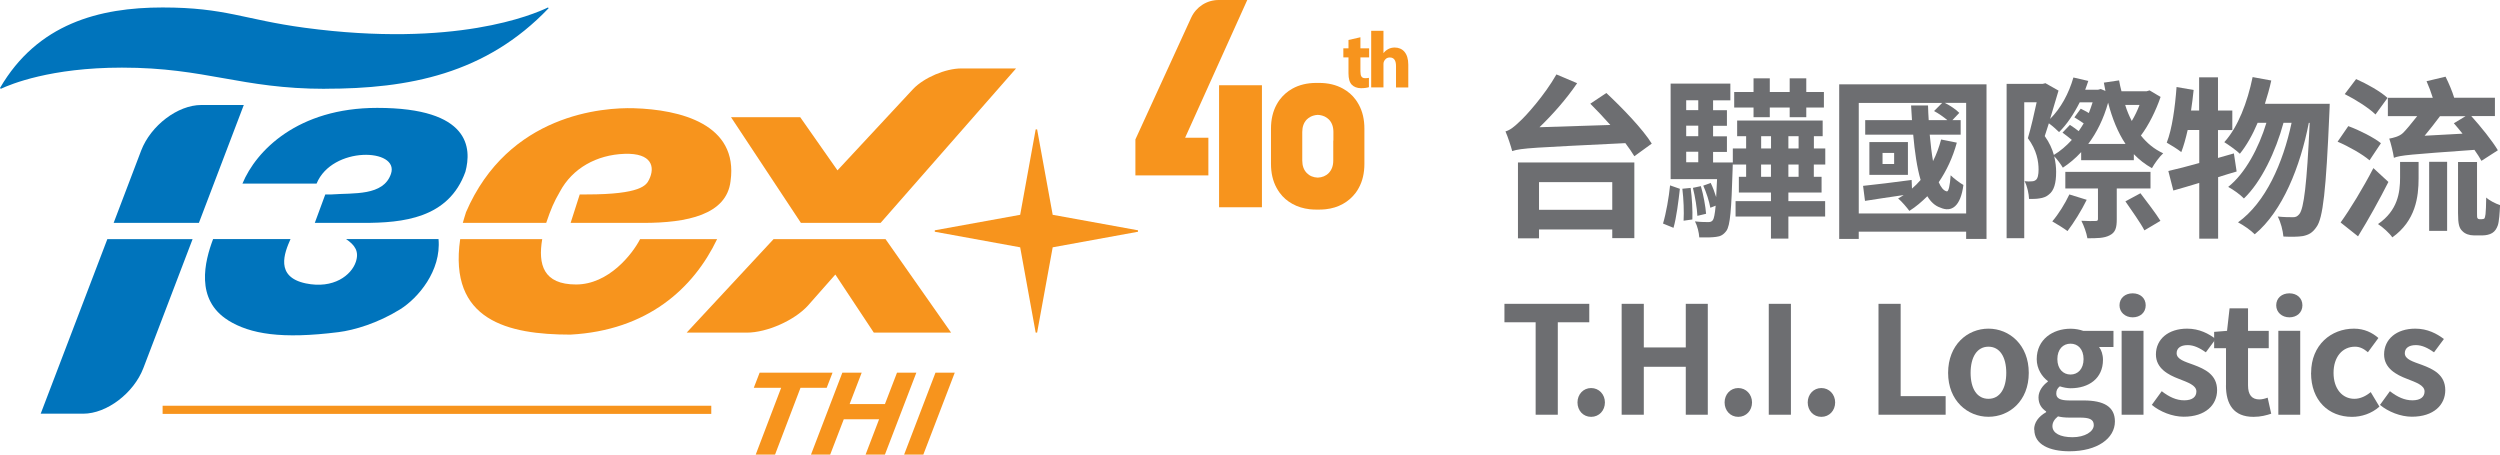 <?xml version="1.0" encoding="UTF-8"?>
<svg id="Layer_2" data-name="Layer 2" xmlns="http://www.w3.org/2000/svg" viewBox="0 0 364.52 66.28">
  <defs>
    <style>
      .cls-1 {
        fill: #0074bc;
      }

      .cls-1, .cls-2, .cls-3, .cls-4 {
        stroke-width: 0px;
      }

      .cls-2 {
        fill: none;
      }

      .cls-3 {
        fill: #f7941d;
      }

      .cls-4 {
        fill: #6d6e71;
      }
    </style>
  </defs>
  <g id="_圖層_1" data-name="圖層 1">
    <g>
      <g>
        <path class="cls-4" d="M234.22,13.56c2.32,2.17,5.31,5.26,6.62,7.38l-2.54,1.84c-.33-.55-.78-1.21-1.31-1.91-13.37.66-15.16.71-16.5,1.16-.15-.6-.63-2.09-.98-2.87.65-.18,1.26-.65,2.09-1.46.88-.78,3.63-3.83,5.34-6.85l3.02,1.28c-1.59,2.34-3.58,4.58-5.49,6.42l10.33-.33c-.98-1.11-1.99-2.17-2.92-3.1l2.34-1.56ZM221.33,23.69h16.97v11.03h-3.22v-1.26h-10.68v1.29h-3.07v-11.06ZM224.4,26.56v4.03h10.68v-4.03h-10.68Z"/>
        <path class="cls-4" d="M242.48,32.6c.45-1.49.86-3.85,1.03-5.57l1.43.5c-.2,1.76-.5,4.2-.93,5.69l-1.54-.63ZM252.66,23.66s-.03.71-.03,1.03c-.18,5.92-.35,8.19-.91,8.97-.43.58-.86.81-1.51.88-.55.08-1.49.1-2.44.08-.05-.73-.28-1.69-.63-2.34.83.1,1.59.1,1.94.1.3,0,.5-.05.68-.3.15-.23.28-.83.4-2.09l-.78.3c-.15-.88-.58-2.24-1.03-3.22l1.08-.4c.3.6.58,1.36.8,2.07.05-.73.08-1.59.13-2.62h-6.77v-13.93h8.71v2.44h-2.52v1.44h2.02v2.27h-2.02v1.54h2.02v2.27h-2.02v1.54h2.87ZM246.51,27.39c.2,1.46.3,3.37.25,4.61l-1.28.18c.08-1.29,0-3.17-.18-4.66l1.21-.12ZM245.86,14.62v1.44h1.76v-1.44h-1.76ZM247.62,18.32h-1.76v1.54h1.76v-1.54ZM245.86,23.66h1.76v-1.54h-1.76v1.54ZM247.49,31.47c-.05-1.11-.33-2.8-.65-4.08l1.16-.25c.38,1.29.68,2.97.76,4.03l-1.26.3ZM264.47,23.99v1.79h1.13v2.29h-4.84v1.26h5.36v2.24h-5.36v3.22h-2.54v-3.22h-5.16v-2.24h5.16v-1.26h-4.68v-2.29h1.06v-1.79h-1.94v-2.34h1.94v-1.79h-1.31v-2.29h12.47v2.29h-1.28v1.79h1.66v2.34h-1.66ZM255.68,15.68h-2.82v-2.27h2.82v-1.99h2.37v1.99h2.9v-1.99h2.42v1.99h2.57v2.27h-2.57v1.41h-2.42v-1.41h-2.9v1.41h-2.37v-1.41ZM256.79,21.65h1.44v-1.79h-1.44v1.79ZM258.22,25.78v-1.79h-1.44v1.79h1.44ZM262.25,19.86h-1.49v1.79h1.49v-1.79ZM262.25,23.99h-1.49v1.79h1.49v-1.79Z"/>
        <path class="cls-4" d="M289.65,12.3v22.54h-2.97v-1.06h-15.66v1.06h-2.85V12.3h21.48ZM286.68,31.12V15h-3.12c.81.4,1.66.98,2.12,1.46l-1.01,1.06h1.21v2.12h-4.51c.13,1.41.28,2.72.48,3.85.5-.98.88-2.02,1.18-3.15l2.29.46c-.6,2.19-1.51,4.11-2.64,5.77.33.76.71,1.23,1.16,1.33.28.1.48-.88.58-2.34.45.45,1.36,1.13,1.86,1.41-.4,3.1-1.71,4.05-3.37,3.3-.76-.25-1.39-.83-1.89-1.66-.81.8-1.66,1.54-2.62,2.14-.33-.45-1.13-1.41-1.64-1.81.28-.15.55-.33.81-.5-2.01.3-3.98.58-5.64.85l-.28-2.19c1.84-.2,4.46-.5,7.08-.86l.05,1.26c.45-.38.86-.8,1.26-1.26-.53-1.81-.86-4.11-1.08-6.6h-7v-2.12h6.82c-.05-.71-.08-1.41-.13-2.14h2.47c.02.73.05,1.43.1,2.14h2.72c-.53-.45-1.28-.98-1.94-1.33l1.18-1.18h-12.16v16.12h15.66ZM278.19,25.5h-5.62v-4.79h5.62v4.79ZM276.18,22.3h-1.69v1.61h1.69v-1.61Z"/>
        <path class="cls-4" d="M315.03,14.14c-.68,1.99-1.74,4.13-2.87,5.62.88,1.11,1.94,1.99,3.25,2.59-.55.5-1.28,1.51-1.64,2.17-.98-.55-1.86-1.23-2.64-2.04v.88h-7.68v-1.18c-.83.91-1.74,1.66-2.67,2.27-.3-.5-.81-1.21-1.26-1.66.2.83.28,1.61.28,2.27,0,1.64-.3,2.74-1.08,3.32-.35.3-.81.48-1.36.55-.43.08-.98.08-1.51.08-.03-.73-.25-1.84-.65-2.59.43.05.76.05,1.01.02.23,0,.45-.05.63-.2.28-.2.4-.78.4-1.51,0-1.18-.25-2.82-1.56-4.58.45-1.51.93-3.6,1.28-5.24h-1.81v19.82h-2.57V12.23h5.26l.4-.1,1.91,1.08c-.38,1.28-.81,2.75-1.23,4.13,1.56-1.54,2.74-3.73,3.4-6.04l2.17.5c-.13.43-.3.86-.45,1.28h1.89l.38-.1.68.28c-.08-.4-.15-.8-.23-1.21l2.22-.33c.1.53.2,1.06.35,1.59h3.65l.45-.13,1.61.96ZM303.25,14.9c-.86,1.71-1.89,3.25-3.02,4.36-.33-.33-.98-.91-1.49-1.28-.2.66-.4,1.28-.6,1.86.68.96,1.08,1.86,1.33,2.75.93-.55,1.81-1.31,2.62-2.19-.43-.35-.93-.76-1.36-1.06l1.08-1.13c.38.25.86.58,1.28.91.25-.38.5-.73.73-1.13-.45-.3-.93-.63-1.36-.88l.93-1.26c.38.18.78.4,1.18.63.18-.48.38-1.01.55-1.56h-1.89ZM304.26,29.13c-.76,1.56-1.91,3.4-2.8,4.56-.53-.4-1.61-1.06-2.22-1.41.91-1.06,1.86-2.59,2.49-3.93l2.52.78ZM308.64,27.49v4.48c0,1.23-.18,1.91-1.03,2.34-.81.43-1.86.43-3.25.43-.13-.78-.5-1.81-.88-2.55.88.05,1.76.05,2.04.03.3,0,.38-.05.38-.33v-4.41h-4.76v-2.42h12.42v2.42h-4.91ZM309.92,20.99c-1.11-1.66-1.94-3.7-2.54-6.02-.65,2.34-1.66,4.38-2.9,6.02h5.44ZM309.87,15.3c.25.83.58,1.61.96,2.34.43-.71.83-1.54,1.13-2.34h-2.09ZM312.09,28.17c.93,1.23,2.27,2.97,2.92,4.03l-2.34,1.39c-.55-1.08-1.86-2.9-2.77-4.23l2.19-1.18Z"/>
        <path class="cls-4" d="M326.14,25c-.91.25-1.79.55-2.72.83v8.97h-2.75v-8.13c-1.36.4-2.62.8-3.78,1.11l-.73-2.85c1.26-.28,2.8-.68,4.51-1.16v-4.81h-1.69c-.28,1.23-.58,2.32-.93,3.22-.45-.38-1.56-1.06-2.12-1.38.78-1.99,1.21-5.14,1.43-8.11l2.49.43c-.1,1.01-.23,1.99-.38,3h1.18v-4.84h2.75v4.84h2.09v2.85h-2.09v4.06l2.32-.66.4,2.64ZM339.69,15.15s-.02,1.01-.05,1.36c-.48,11.23-.93,15.34-1.89,16.6-.58.85-1.13,1.13-1.96,1.31-.71.12-1.76.12-2.85.07-.08-.86-.38-2.09-.83-2.92.93.1,1.76.1,2.24.1.38,0,.63-.1.93-.48.63-.81,1.08-4.23,1.49-13.27h-.13c-1.23,6.35-3.83,12.89-7.88,16.24-.58-.58-1.61-1.31-2.44-1.74,4.03-2.9,6.55-8.61,7.81-14.51h-1.18c-1.11,4.11-3.22,8.61-5.77,11.03-.55-.58-1.51-1.26-2.29-1.69,2.49-1.97,4.46-5.69,5.57-9.34h-1.28c-.73,1.74-1.61,3.3-2.59,4.51-.48-.48-1.66-1.31-2.27-1.69,1.99-2.19,3.37-5.79,4.13-9.49l2.72.5c-.25,1.16-.58,2.29-.93,3.4h9.47Z"/>
        <path class="cls-4" d="M345.5,23.38c-.98-.86-3.05-2.04-4.66-2.72l1.56-2.27c1.59.58,3.73,1.66,4.76,2.49l-1.66,2.49ZM348.25,26.53c-1.33,2.62-2.92,5.49-4.43,7.93l-2.54-2.02c1.36-1.89,3.27-5.01,4.78-7.93l2.19,2.02ZM346.36,16.69c-.93-.93-2.92-2.19-4.48-2.97l1.66-2.19c1.54.68,3.58,1.81,4.58,2.75l-1.76,2.42ZM349.96,23.61h2.69v2.39c0,2.72-.43,6.19-3.83,8.61-.4-.6-1.41-1.51-2.09-1.94,2.9-1.99,3.22-4.63,3.22-6.78v-2.29ZM361.82,23.46c-.25-.45-.6-1.01-1.03-1.61-9.47.68-10.78.78-11.74,1.16-.1-.73-.45-2.17-.68-2.8.55-.1,1.46-.3,1.99-.81.38-.35,1.26-1.41,2.09-2.47h-4.28v-2.67h6.55c-.25-.8-.58-1.69-.91-2.42l2.77-.66c.48.96.98,2.14,1.26,3.07h5.94v2.67h-3.45c1.41,1.56,3.07,3.63,3.88,4.99l-2.39,1.54ZM359.05,19.48c-.43-.53-.86-1.06-1.26-1.51l1.71-1.03h-3.73c-.71.96-1.51,1.97-2.24,2.85l5.52-.3ZM354.19,23.59h2.62v10.07h-2.62v-10.07ZM361.9,31.95c.13,0,.25-.02.33-.08.08-.1.13-.28.18-.65.05-.4.08-1.28.1-2.42.45.43,1.34.88,2.02,1.11-.05,1.11-.15,2.44-.33,2.95-.18.5-.43.88-.81,1.11-.35.23-.93.35-1.39.35h-1.31c-.61,0-1.26-.2-1.66-.63-.45-.43-.63-.96-.63-2.64v-7.43h2.77v7.5c0,.38,0,.63.08.71.05.07.15.13.25.13h.4Z"/>
      </g>
      <g>
        <path class="cls-4" d="M223.91,46.99h-4.55v-2.69h12.37v2.69h-4.59v13.48h-3.23v-13.48Z"/>
        <path class="cls-4" d="M230.01,58.68c0-1.18.85-2.1,1.99-2.1s2.01.92,2.01,2.1-.85,2.1-2.01,2.1-1.99-.92-1.99-2.1Z"/>
        <path class="cls-4" d="M236.45,44.3h3.23v6.36h6.12v-6.36h3.21v16.17h-3.21v-6.99h-6.12v6.99h-3.23v-16.17Z"/>
        <path class="cls-4" d="M251.46,58.68c0-1.18.85-2.1,1.99-2.1s2.01.92,2.01,2.1-.85,2.1-2.01,2.1-1.99-.92-1.99-2.1Z"/>
        <path class="cls-4" d="M257.9,44.3h3.23v16.17h-3.23v-16.17Z"/>
        <path class="cls-4" d="M263.58,58.68c0-1.18.85-2.1,1.99-2.1s2.01.92,2.01,2.1-.85,2.1-2.01,2.1-1.99-.92-1.99-2.1Z"/>
        <path class="cls-4" d="M273.89,44.3h3.24v13.46h6.56v2.71h-9.79v-16.17Z"/>
        <path class="cls-4" d="M284.05,54.37c0-4.09,2.82-6.45,5.88-6.45s5.88,2.36,5.88,6.45-2.82,6.4-5.88,6.4-5.88-2.36-5.88-6.4ZM292.53,54.37c0-2.32-.94-3.82-2.6-3.82s-2.6,1.51-2.6,3.82.94,3.78,2.6,3.78,2.6-1.49,2.6-3.78Z"/>
        <path class="cls-4" d="M296.59,62.64c0-1.03.63-1.9,1.75-2.54v-.11c-.63-.42-1.11-1.05-1.11-2.05,0-.92.63-1.77,1.36-2.29v-.09c-.83-.61-1.62-1.77-1.62-3.19,0-2.88,2.34-4.44,4.94-4.44.68,0,1.33.13,1.84.31h4.41v2.36h-2.1c.33.41.57,1.09.57,1.86,0,2.75-2.1,4.15-4.72,4.15-.48,0-1.05-.11-1.57-.28-.35.28-.52.57-.52,1.05,0,.66.48,1.01,1.92,1.01h2.08c2.95,0,4.55.92,4.55,3.06,0,2.47-2.56,4.35-6.64,4.35-2.89,0-5.11-.98-5.11-3.15ZM305.29,61.98c0-.88-.72-1.09-2.03-1.09h-1.49c-.74,0-1.27-.07-1.7-.18-.55.44-.81.92-.81,1.42,0,1.03,1.14,1.62,2.93,1.62s3.1-.81,3.1-1.77ZM303.8,52.36c0-1.44-.81-2.25-1.9-2.25s-1.92.81-1.92,2.25.85,2.25,1.92,2.25,1.9-.81,1.9-2.25Z"/>
        <path class="cls-4" d="M309.04,44.52c0-1.05.81-1.75,1.92-1.75s1.9.7,1.9,1.75-.81,1.75-1.9,1.75-1.92-.74-1.92-1.75ZM309.35,48.23h3.19v12.24h-3.19v-12.24Z"/>
        <path class="cls-4" d="M313.74,59.05l1.46-2.01c1.09.85,2.14,1.33,3.28,1.33,1.22,0,1.77-.53,1.77-1.29,0-.92-1.27-1.33-2.56-1.84-1.55-.59-3.34-1.53-3.34-3.56,0-2.21,1.79-3.76,4.55-3.76,1.79,0,3.15.74,4.17,1.51l-1.44,1.94c-.87-.61-1.73-1.05-2.64-1.05-1.09,0-1.62.48-1.62,1.18,0,.9,1.2,1.23,2.49,1.7,1.62.61,3.41,1.42,3.41,3.69,0,2.14-1.68,3.87-4.87,3.87-1.64,0-3.45-.72-4.66-1.73Z"/>
        <path class="cls-4" d="M324.57,56.19v-5.42h-1.73v-2.38l1.88-.15.37-3.28h2.69v3.28h3.02v2.53h-3.02v5.42c0,1.4.57,2.05,1.66,2.05.39,0,.87-.13,1.2-.26l.52,2.34c-.66.22-1.51.46-2.58.46-2.91,0-4.02-1.84-4.02-4.59Z"/>
        <path class="cls-4" d="M331.89,44.52c0-1.05.81-1.75,1.92-1.75s1.9.7,1.9,1.75-.81,1.75-1.9,1.75-1.92-.74-1.92-1.75ZM332.2,48.23h3.19v12.24h-3.19v-12.24Z"/>
        <path class="cls-4" d="M336.98,54.37c0-4.09,2.93-6.45,6.25-6.45,1.51,0,2.67.59,3.56,1.36l-1.53,2.08c-.61-.52-1.18-.81-1.88-.81-1.86,0-3.13,1.51-3.13,3.82s1.27,3.78,3.04,3.78c.87,0,1.7-.41,2.38-.98l1.27,2.12c-1.16,1.03-2.64,1.49-4,1.49-3.39,0-5.97-2.36-5.97-6.4Z"/>
        <path class="cls-4" d="M347.01,59.05l1.46-2.01c1.09.85,2.14,1.33,3.28,1.33,1.22,0,1.77-.53,1.77-1.29,0-.92-1.27-1.33-2.56-1.84-1.55-.59-3.34-1.53-3.34-3.56,0-2.21,1.79-3.76,4.55-3.76,1.79,0,3.15.74,4.17,1.51l-1.44,1.94c-.87-.61-1.73-1.05-2.64-1.05-1.09,0-1.62.48-1.62,1.18,0,.9,1.2,1.23,2.49,1.7,1.62.61,3.41,1.42,3.41,3.69,0,2.14-1.68,3.87-4.87,3.87-1.64,0-3.45-.72-4.66-1.73Z"/>
      </g>
    </g>
    <g>
      <path class="cls-2" d="M193.49,17.22h0c-.09-.07-.19-.13-.29-.18-.02-.01-.05-.03-.07-.04-.09-.04-.18-.08-.28-.11-.06-.02-.12-.03-.18-.05-.07-.02-.15-.04-.23-.05-.1-.02-.21-.02-.31-.03-.11,0-.21.01-.31.03-.08.01-.15.03-.23.05-.06.01-.12.03-.18.05-.1.03-.19.07-.28.11-.02.01-.05.02-.07.04-.1.05-.2.11-.29.18h0c-.09.07-.17.13-.25.21-.44.45-.66,1.06-.66,1.82v4.17c0,.76.22,1.36.66,1.82.41.42.95.64,1.6.67.66-.03,1.19-.25,1.6-.67.44-.45.66-1.06.66-1.82v-4.17c0-.76-.22-1.36-.66-1.82-.08-.08-.16-.14-.25-.21Z"/>
      <rect class="cls-3" x="23.71" y="59.16" width="80" height="1.19"/>
      <path class="cls-1" d="M35.54,15.31h-6.2c-3.42,0-7.36,2.99-8.76,6.65l-4.01,10.54h12.43l6.53-17.15.03-.04h-.01v-.03s0,.03,0,.03Z"/>
      <path class="cls-1" d="M15.65,34.87l-9.7,25.41-.02.04h0v.03s.01-.03.01-.03h6.2c3.42,0,7.36-2.99,8.76-6.64l7.18-18.81h-12.43Z"/>
      <path class="cls-1" d="M67.86,25.04c.91-3.39.75-9.31-12.86-9.31-11.61,0-17.67,6.26-19.65,11.04h10.81c2.27-5.52,12.1-5.16,10.85-1.43-1.1,3.27-5.45,2.77-8.65,3.01h0s-.93,0-.93,0l-1.53,4.15h7.09c5.71,0,12.43-.63,14.87-7.46Z"/>
      <path class="cls-1" d="M33.28,46.72c3.22,1.99,7.79,2.75,16.06,1.71,2.32-.29,5.75-1.31,8.99-3.32,2.62-1.63,6.03-5.62,5.61-10.25h-13.48c1.31.89,1.93,1.81,1.42,3.33-.64,1.92-3.23,3.98-7.3,3.13-4.5-.95-3.12-4.44-2.22-6.46h-11.29c-1.22,3.23-2.65,8.83,2.21,11.85Z"/>
      <path class="cls-1" d="M47.41,12.94c12.16,0,23.43-2.14,32.59-11.75l-.1-.1c-2.15,1.04-13.54,5.9-35.46,2.96-8.88-1.19-11.52-2.96-20.74-2.96S5.46,3.45,0,12.83l.12.12c1.45-.68,7.26-3.09,17.66-3.09,12.29,0,17.34,3.09,29.63,3.09Z"/>
      <path class="cls-3" d="M128.4,32.5l19.75-22.52h-8c-2.28,0-5.44,1.35-7.01,3l-11.03,11.86-5.43-7.75h-10.09l10.19,15.41h11.62Z"/>
      <path class="cls-3" d="M121.8,40.03l5.61,8.47h11.27l-9.56-13.63h-16.33l-12.67,13.63h8.77c2.93,0,6.95-1.78,8.92-3.95l3.99-4.52Z"/>
      <path class="cls-3" d="M67.94,30.97c-.09.32-.39,1.22-.46,1.53h12.16c.7-2.06,1.12-3.04,1.98-4.52,1.83-3.46,5.4-5.41,9.44-5.55,4-.14,4.49,1.92,3.58,3.76-.39.8-1.16,2.16-9.1,2.16h0c-.38,0-.6,0-1.01,0l-1.33,4.15h10.63c6.33,0,12.12-1.18,12.69-6.09,1.17-8.35-7.39-10.43-14.1-10.63-4.39-.13-18.3.79-24.49,15.2Z"/>
      <path class="cls-3" d="M83.17,48.79c11.23-.61,17.94-6.72,21.39-13.92h-11.23c-1.12,2.18-4.58,6.61-9.34,6.61s-5.56-2.9-4.93-6.61h-11.96c-1.72,11.85,6.95,13.92,16.08,13.92Z"/>
      <polygon class="cls-3" points="121.39 54.34 110.76 54.34 109.91 56.54 113.9 56.54 110.19 66.28 113.01 66.28 116.72 56.54 120.54 56.54 121.39 54.34"/>
      <polygon class="cls-3" points="130.79 54.34 129.03 58.92 123.88 58.92 125.64 54.34 122.82 54.34 118.25 66.28 121.05 66.28 123.03 61.13 128.18 61.13 126.21 66.28 129.03 66.28 133.61 54.34 130.79 54.34"/>
      <polygon class="cls-3" points="131.83 66.28 134.63 66.28 139.21 54.34 136.4 54.34 131.83 66.28"/>
      <polygon class="cls-3" points="151.22 18.87 151.01 18.87 148.75 31.32 136.3 33.58 136.3 33.79 148.75 36.06 151.01 48.5 151.22 48.5 153.49 36.06 165.93 33.79 165.93 33.58 153.49 31.32 151.22 18.87"/>
      <path class="cls-3" d="M181.86,0h-4.17c-1.73,0-3.29,1.01-4.01,2.58l-8.13,17.75v5.24h10.64v-5.49h-3.39L181.86,0Z"/>
      <polygon class="cls-3" points="183.44 12.43 178.31 12.43 178.05 12.43 177.75 12.43 177.75 17.09 177.75 30.22 178.05 30.22 178.31 30.22 183.44 30.22 183.74 30.22 184 30.22 184 12.43 183.74 12.43 183.44 12.43"/>
      <path class="cls-3" d="M197.67,14.54c-.49-.67-1.11-1.21-1.86-1.62-.99-.55-2.15-.83-3.48-.83-.03,0-.06,0-.09,0-.03,0-.06,0-.09,0,0,0-.01,0-.02,0s-.01,0-.02,0c-.03,0-.06,0-.09,0-.03,0-.06,0-.09,0-1.33,0-2.49.28-3.48.83-.74.41-1.36.96-1.86,1.62-.16.22-.32.46-.45.71-.55,1-.82,2.18-.82,3.51v5.13c0,1.34.27,2.51.82,3.51.14.25.29.49.45.71.49.67,1.11,1.21,1.86,1.62.74.41,1.58.67,2.52.78.31.03.63.05.96.05.03,0,.06,0,.09,0,.03,0,.06,0,.09,0,0,0,.01,0,.02,0s.01,0,.02,0c.03,0,.06,0,.09,0,.03,0,.06,0,.09,0,.33,0,.65-.02.96-.05.93-.1,1.77-.36,2.52-.78.74-.41,1.36-.96,1.86-1.62.16-.22.32-.46.45-.71.55-1,.82-2.17.82-3.51v-5.13c0-1.34-.27-2.51-.82-3.51-.14-.25-.29-.49-.45-.71ZM194.4,20.5v2.91c0,.76-.22,1.36-.66,1.82-.41.42-.95.64-1.6.67-.66-.03-1.19-.25-1.6-.67-.44-.45-.66-1.06-.66-1.82v-4.17c0-.76.22-1.36.66-1.82.08-.08.16-.14.25-.21h0c.09-.07.19-.13.29-.18.02-.01.05-.03.07-.04.09-.04.18-.08.28-.11.06-.02.12-.03.18-.05.07-.02.15-.04.23-.05.1-.02.21-.02.31-.03.11,0,.21.01.31.03.08.01.15.03.23.05.06.01.12.03.18.05.1.03.19.07.28.11.02.01.05.02.07.04.1.05.2.11.29.18h0c.09.07.17.13.25.21.44.45.66,1.06.66,1.82v1.26Z"/>
      <path class="cls-3" d="M198.37,5.43l-1.75.4v1.22h-.75v1.32h.75v2.3c0,.81.16,1.35.49,1.69.29.3.76.5,1.34.5.5,0,.92-.07,1.15-.15v-1.36c-.13.03-.31.05-.54.05-.53,0-.7-.31-.7-1v-2.03h1.27v-1.32h-1.27v-1.62Z"/>
      <path class="cls-3" d="M203.35,6.93c-.33,0-.66.08-.92.22-.28.15-.51.34-.69.58h-.02v-3.24h-1.79v8.25h1.79v-3.37c0-.13.01-.28.06-.38.12-.32.41-.61.87-.61.65,0,.9.5.9,1.25v3.12h1.79v-3.32c0-1.71-.85-2.5-1.99-2.5Z"/>
    </g>
  </g>
</svg>